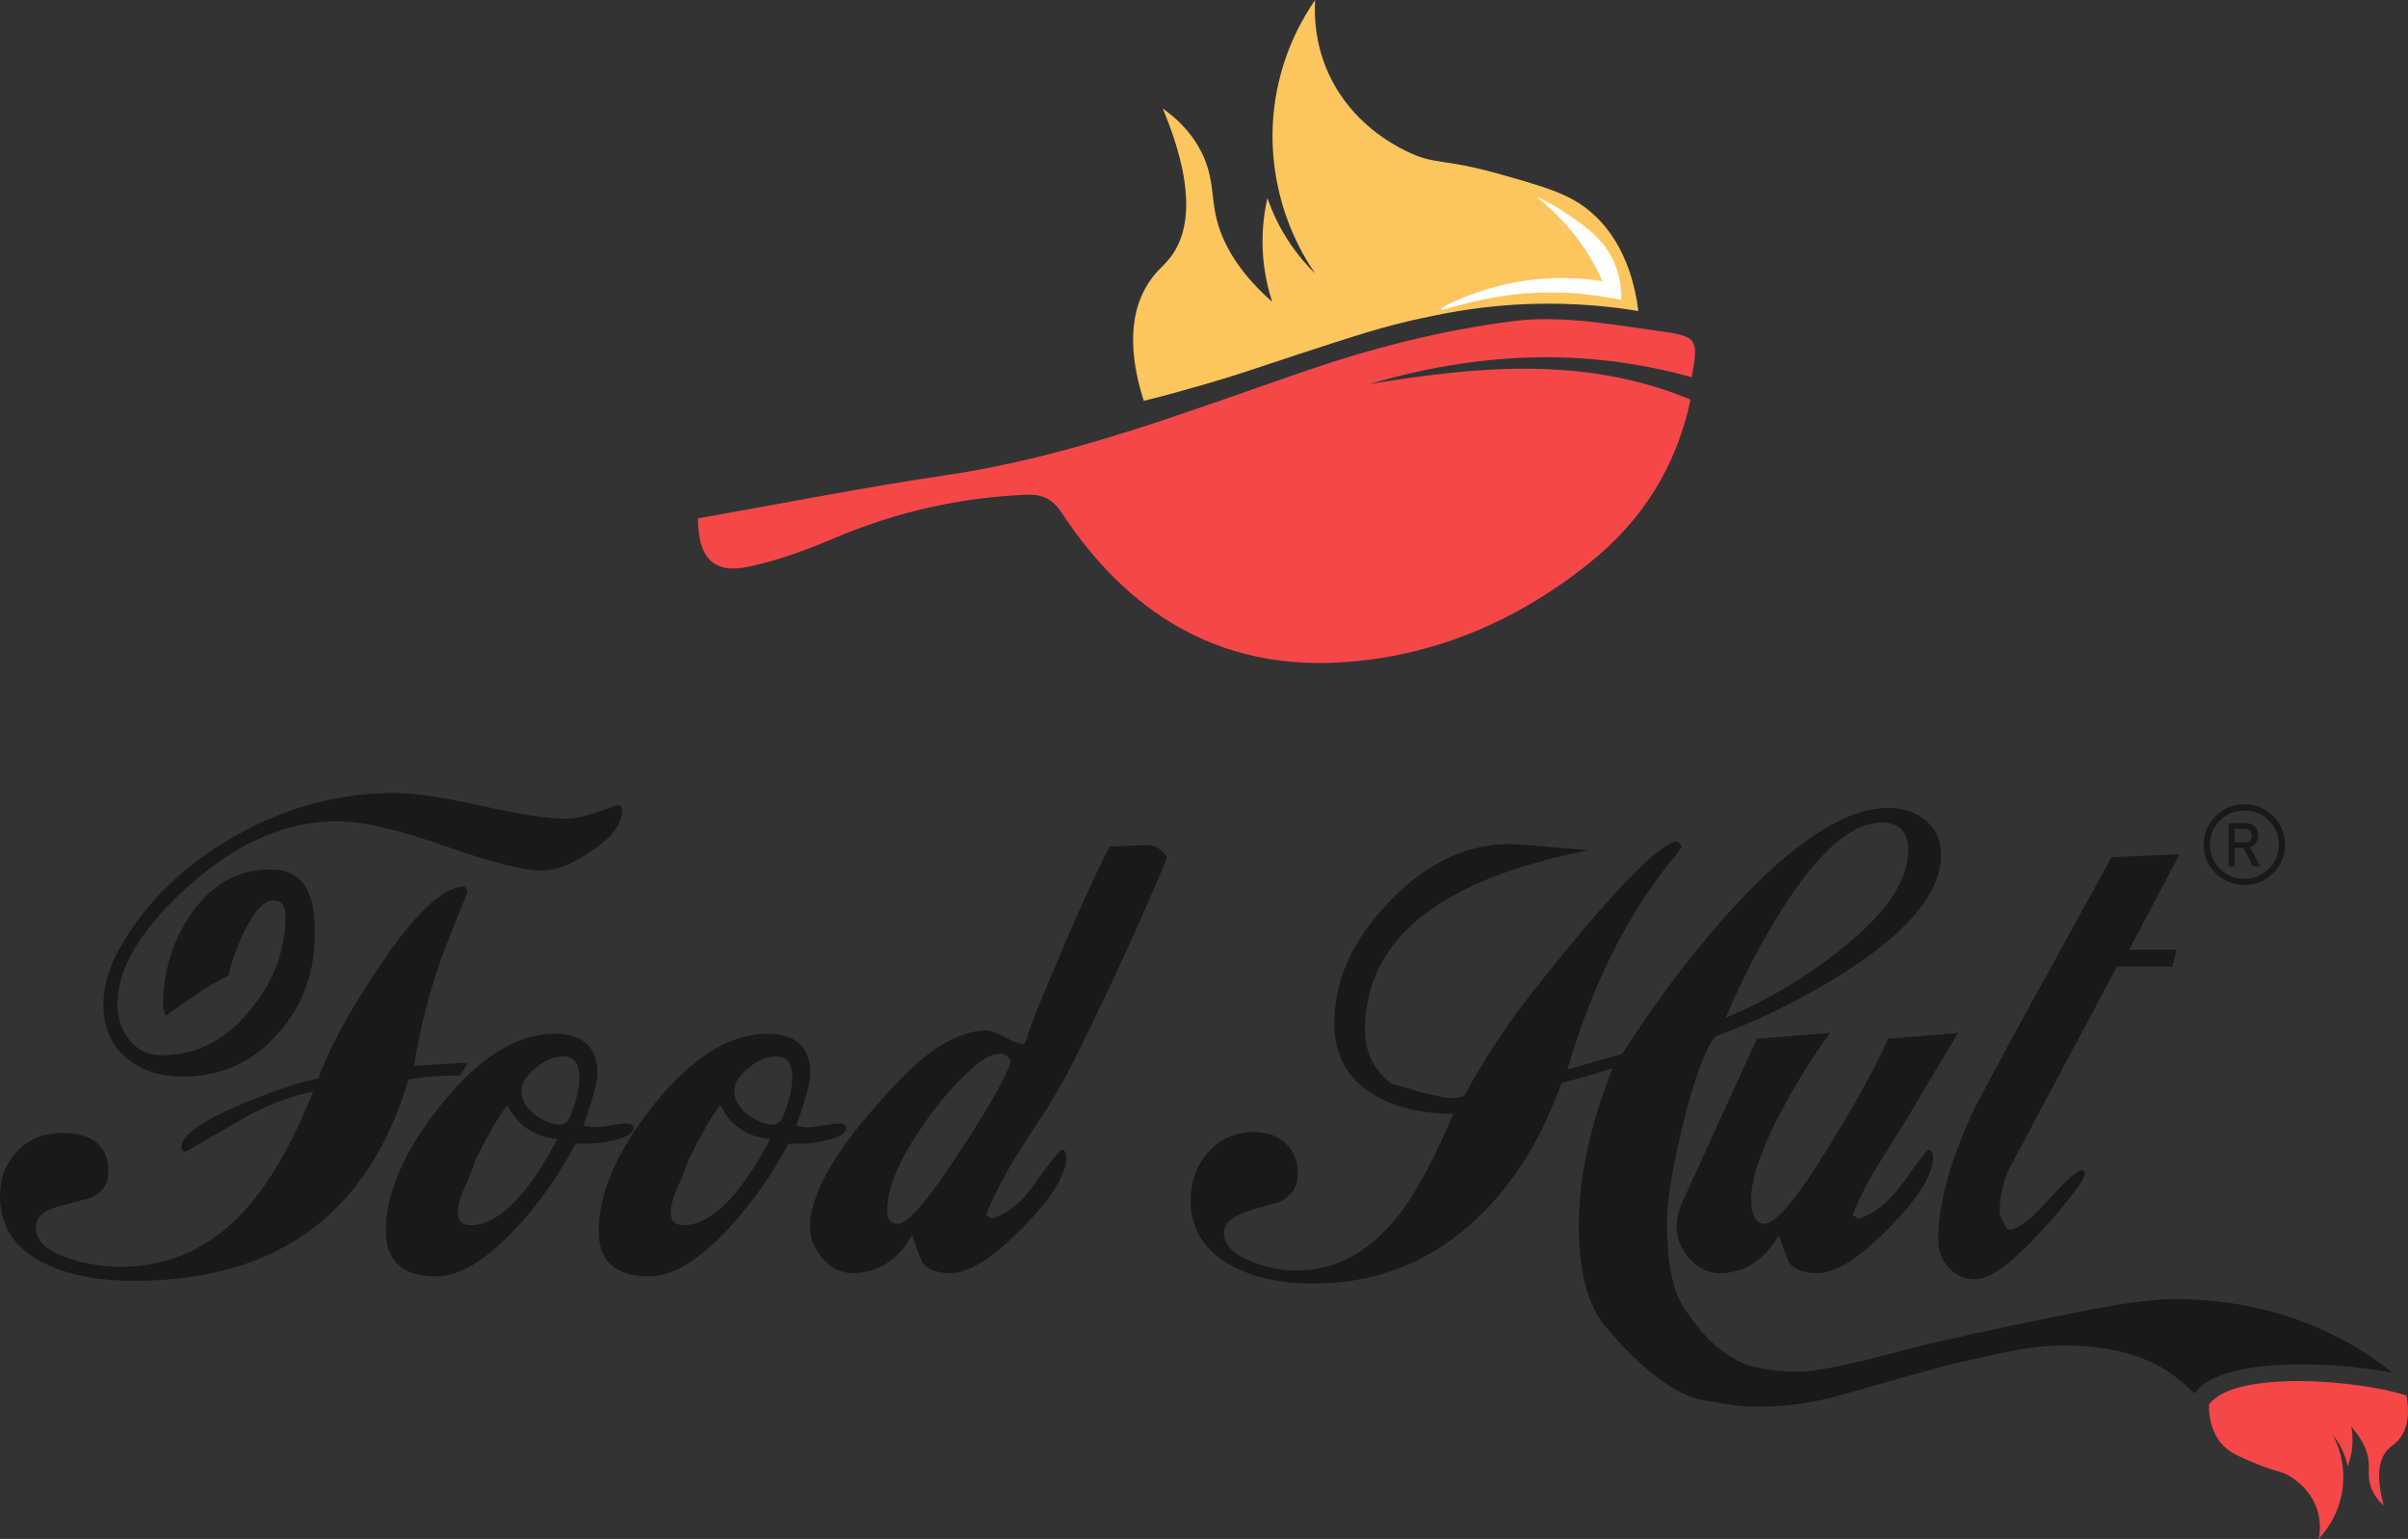 <svg width="97" height="62" viewBox="0 0 97 62" fill="none" xmlns="http://www.w3.org/2000/svg">
<rect x="0" y="0" width="97" height="62" fill="#333333" stroke="none"/>
<path d="M18.848 42.814L18.54 43.325C17.822 43.325 17.13 43.375 16.458 43.48C14.851 48.896 11.167 51.602 5.417 51.602C3.997 51.602 2.815 51.381 1.875 50.935C0.627 50.354 0 49.437 0 48.175C0 47.458 0.237 46.857 0.707 46.371C1.177 45.885 1.774 45.645 2.491 45.645C3.739 45.645 4.366 46.166 4.366 47.203C4.366 47.714 4.108 48.075 3.598 48.275C3.305 48.345 2.875 48.46 2.299 48.621C1.723 48.781 1.44 49.062 1.44 49.452C1.44 49.998 1.895 50.414 2.799 50.705C3.482 50.925 4.169 51.036 4.856 51.036C6.791 51.036 8.444 50.294 9.813 48.811C10.839 47.704 11.774 46.095 12.612 43.981C11.789 44.131 10.899 44.467 9.944 44.973C9.687 45.123 8.868 45.599 7.479 46.401L7.352 46.351C7.337 46.301 7.317 46.256 7.302 46.226C7.302 45.75 8.105 45.173 9.717 44.492C11.051 43.931 12.087 43.585 12.825 43.45C13.254 42.248 14.058 40.759 15.24 38.996C16.68 36.841 17.822 35.744 18.681 35.714L18.782 35.764L18.833 35.944C18.201 37.473 17.762 38.61 17.524 39.356C17.165 40.494 16.882 41.691 16.675 42.944C17.165 42.909 17.893 42.864 18.848 42.814ZM7.347 43.375C6.422 43.375 5.659 43.114 5.063 42.598C4.462 42.082 4.164 41.371 4.164 40.474C4.164 39.677 4.426 38.836 4.962 37.954C6.059 36.14 7.625 34.677 9.661 33.575C11.647 32.487 13.724 31.946 15.902 31.946C16.69 31.946 17.858 32.122 19.409 32.467C20.96 32.818 22.107 32.988 22.86 32.988C23.219 32.988 23.886 32.803 24.861 32.427L25.013 32.477L25.063 32.628C25.063 33.189 24.654 33.74 23.83 34.281C23.077 34.807 22.4 35.073 21.804 35.073C21.086 35.073 19.788 34.742 17.913 34.081C16.038 33.419 14.598 33.089 13.588 33.089C11.243 33.089 8.984 34.211 6.811 36.45C5.427 37.879 4.73 39.206 4.73 40.449C4.73 41.01 4.891 41.491 5.215 41.902C5.538 42.308 5.978 42.513 6.523 42.513C7.908 42.513 9.101 41.902 10.091 40.679C11.031 39.542 11.501 38.269 11.501 36.861C11.501 36.471 11.339 36.275 11.011 36.275C10.632 36.275 10.242 36.701 9.828 37.548C9.52 38.194 9.313 38.78 9.212 39.306C8.833 39.477 8.398 39.732 7.903 40.068C7.115 40.609 6.705 40.9 6.67 40.935C6.635 40.815 6.599 40.689 6.569 40.554C6.569 39.161 6.938 37.934 7.671 36.861C8.494 35.639 9.57 35.028 10.905 35.028C12.087 35.028 12.678 35.814 12.678 37.392V37.648C12.678 39.211 12.183 40.544 11.188 41.646C10.187 42.799 8.903 43.375 7.347 43.375Z" fill="#191919"/>
<path d="M25.523 45.439C25.523 45.645 25.275 45.805 24.78 45.92C24.386 46.02 24.042 46.076 23.754 46.076C23.567 46.076 23.375 46.076 23.188 46.076C22.536 47.303 21.768 48.405 20.879 49.377C19.646 50.74 18.544 51.422 17.569 51.422C16.215 51.422 15.543 50.81 15.543 49.588C15.543 48.06 16.281 46.371 17.751 44.522C19.292 42.603 20.813 41.647 22.319 41.647C23.481 41.647 24.067 42.183 24.067 43.25C24.067 43.605 23.881 44.302 23.502 45.339C23.673 45.389 23.825 45.414 23.966 45.414C24.103 45.414 24.31 45.389 24.583 45.339C24.856 45.289 25.063 45.264 25.199 45.264C25.412 45.259 25.523 45.319 25.523 45.439ZM22.445 45.895C21.506 45.795 20.838 45.334 20.444 44.522C20.151 44.863 19.727 45.59 19.161 46.712V46.687C19.126 46.872 18.989 47.228 18.752 47.754C18.544 48.21 18.443 48.576 18.443 48.846C18.443 49.187 18.615 49.357 18.959 49.357C20.065 49.357 21.228 48.205 22.445 45.895ZM23.34 43.4C23.34 42.839 23.117 42.558 22.673 42.558C22.329 42.558 21.965 42.714 21.581 43.019C21.197 43.325 21.005 43.641 21.005 43.961C21.005 44.302 21.182 44.613 21.531 44.888C21.88 45.164 22.228 45.309 22.572 45.309C22.607 45.309 22.648 45.299 22.698 45.284V45.259C22.855 45.259 23.006 44.988 23.163 44.442C23.284 44.021 23.34 43.671 23.34 43.4Z" fill="#191919"/>
<path d="M34.098 45.439C34.098 45.645 33.85 45.805 33.355 45.92C32.961 46.02 32.617 46.076 32.329 46.076C32.142 46.076 31.95 46.076 31.763 46.076C31.112 47.303 30.343 48.405 29.454 49.377C28.221 50.74 27.12 51.422 26.144 51.422C24.79 51.422 24.118 50.81 24.118 49.588C24.118 48.06 24.856 46.371 26.326 44.522C27.867 42.603 29.389 41.647 30.894 41.647C32.056 41.647 32.643 42.183 32.643 43.25C32.643 43.605 32.456 44.302 32.077 45.339C32.248 45.389 32.4 45.414 32.542 45.414C32.678 45.414 32.885 45.389 33.158 45.339C33.431 45.289 33.638 45.264 33.775 45.264C33.987 45.259 34.098 45.319 34.098 45.439ZM31.021 45.895C30.081 45.795 29.414 45.334 29.02 44.522C28.727 44.863 28.302 45.59 27.736 46.712V46.687C27.701 46.872 27.564 47.228 27.327 47.754C27.12 48.21 27.019 48.576 27.019 48.846C27.019 49.187 27.19 49.357 27.534 49.357C28.641 49.357 29.803 48.205 31.021 45.895ZM31.915 43.4C31.915 42.839 31.693 42.558 31.248 42.558C30.904 42.558 30.541 42.714 30.157 43.019C29.773 43.325 29.581 43.641 29.581 43.961C29.581 44.302 29.757 44.613 30.106 44.888C30.455 45.164 30.803 45.309 31.147 45.309C31.182 45.309 31.223 45.299 31.273 45.284V45.259C31.43 45.259 31.581 44.988 31.738 44.442C31.859 44.021 31.915 43.671 31.915 43.4Z" fill="#191919"/>
<path d="M47.013 34.541C46.568 35.664 45.856 37.272 44.881 39.376C44.214 40.799 43.733 41.796 43.446 42.352C42.9 43.475 42.349 44.432 41.803 45.228C40.793 46.721 40.1 47.959 39.721 48.946L39.954 49.096C40.606 48.891 41.177 48.425 41.677 47.698C42.243 46.887 42.602 46.426 42.753 46.325H42.854C42.92 46.411 42.955 46.506 42.955 46.606C42.955 47.318 42.359 48.279 41.172 49.482C39.984 50.69 39.029 51.291 38.307 51.291C37.761 51.291 37.382 51.155 37.175 50.885C37.124 50.82 36.978 50.444 36.74 49.763C36.159 50.78 35.361 51.291 34.35 51.291C33.89 51.291 33.486 51.095 33.142 50.705C32.799 50.314 32.627 49.888 32.627 49.432C32.627 47.989 33.83 46.02 36.23 43.525C37.518 42.182 38.691 41.516 39.752 41.516C39.888 41.516 40.131 41.606 40.469 41.781C40.813 41.962 41.06 42.057 41.217 42.072C41.288 42.037 41.343 41.921 41.399 41.716C41.465 41.446 41.768 40.684 42.298 39.431C43.254 37.137 44.052 35.363 44.699 34.105L46.134 34.05C46.518 34.04 46.806 34.2 47.013 34.541ZM40.722 42.788C40.671 42.568 40.515 42.458 40.257 42.458C40.02 42.458 39.762 42.568 39.489 42.788V42.763C38.635 43.46 37.827 44.367 37.074 45.489C36.184 46.797 35.74 47.889 35.74 48.77C35.74 49.126 35.886 49.307 36.174 49.307C36.568 49.307 37.392 48.35 38.64 46.431C39.757 44.732 40.449 43.52 40.722 42.788Z" fill="#191919"/>
<path d="M78.873 41.616L76.715 45.234C76.336 45.845 75.963 46.446 75.584 47.042C75.154 47.754 74.841 48.39 74.634 48.951L74.866 49.102C75.518 48.896 76.134 48.39 76.715 47.574C77.296 46.757 77.615 46.341 77.665 46.326H77.766C77.832 46.411 77.868 46.506 77.868 46.606C77.868 47.318 77.271 48.28 76.084 49.482C74.896 50.69 73.941 51.291 73.219 51.291C72.673 51.291 72.294 51.156 72.087 50.885C72.036 50.82 71.89 50.444 71.652 49.763C71.071 50.78 70.273 51.291 69.262 51.291C68.802 51.291 68.398 51.096 68.055 50.705C67.711 50.314 67.539 49.888 67.539 49.432C67.539 49.092 67.625 48.736 67.797 48.365L70.773 41.847L73.724 41.616C73.042 42.533 72.37 43.6 71.723 44.823C70.935 46.336 70.541 47.488 70.541 48.285C70.541 48.966 70.722 49.302 71.081 49.302C71.546 49.302 72.441 48.21 73.775 46.02C74.8 44.357 75.563 42.964 76.058 41.847L78.873 41.616Z" fill="#191919"/>
<path d="M87.796 34.416L85.77 38.259H87.685L87.503 38.945H85.275L81 46.962C80.697 47.538 80.545 48.184 80.545 48.901L80.828 49.512C80.894 49.527 80.939 49.537 80.954 49.537C81.278 49.537 81.803 49.136 82.521 48.34C83.239 47.543 83.683 47.142 83.855 47.142C83.941 47.142 83.981 47.182 83.981 47.267C83.981 47.473 83.602 48.014 82.849 48.896C81.344 50.659 80.247 51.541 79.565 51.541C79.135 51.541 78.782 51.386 78.499 51.07C78.216 50.755 78.074 50.389 78.074 49.963C78.074 48.555 78.529 46.857 79.433 44.873C79.641 44.432 80.485 42.853 81.975 40.138L85.058 34.536L87.796 34.416Z" fill="#191919"/>
<path d="M28.115 20.884C31.496 20.287 34.816 19.631 38.156 19.135C43.183 18.393 47.868 16.565 52.627 14.931C55.321 14.009 58.135 13.293 60.955 12.937C62.956 12.682 65.068 13.098 67.105 13.378C68.393 13.559 68.413 13.764 68.145 15.197C63.8 13.984 59.474 14.2 55.174 15.472C59.52 14.761 63.85 14.33 68.1 16.099C67.519 18.839 66.134 20.984 64.042 22.667C61.086 25.042 57.701 26.485 53.906 26.691C49.02 26.956 45.412 24.651 42.794 20.698C42.41 20.117 42.021 19.901 41.344 19.932C38.666 20.042 36.114 20.623 33.648 21.665C32.542 22.136 31.395 22.562 30.222 22.817C28.767 23.153 28.125 22.512 28.115 20.884Z" fill="#F54748"/>
<path d="M46.074 16.148C45.639 14.785 45.301 12.892 46.266 11.398C46.614 10.857 46.908 10.717 47.226 10.261C47.847 9.359 48.221 7.701 46.842 4.374C47.317 4.71 47.944 5.251 48.373 6.082C48.863 7.029 48.797 7.761 48.949 8.553C49.126 9.489 49.657 10.762 51.248 12.16C51.081 11.649 50.905 10.938 50.864 10.071C50.829 9.219 50.935 8.497 51.056 7.981C51.238 8.507 51.531 9.179 52.016 9.88C52.34 10.346 52.673 10.722 52.976 11.018C52.557 10.406 52.001 9.444 51.637 8.167C51.359 7.19 51.056 5.556 51.445 3.607C51.779 1.939 52.486 0.711 52.976 0C52.941 0.611 52.956 1.779 53.552 3.036C54.467 4.975 56.135 5.832 56.614 6.072C57.817 6.674 58.065 6.348 60.445 7.024C62.304 7.551 63.234 7.816 64.083 8.543C64.568 8.953 65.695 10.086 65.998 12.531C64.906 12.35 63.431 12.19 61.688 12.245C59.737 12.305 58.272 12.606 57.282 12.816C55.766 13.137 54.548 13.538 52.112 14.335C50.697 14.8 49.687 15.166 47.898 15.662C47.135 15.883 46.503 16.043 46.074 16.148Z" fill="#FDC55E"/>
<path d="M58.035 12.47C58.06 12.551 59.172 12.11 60.718 11.899C62.557 11.649 64.149 11.839 65.316 12.09C65.326 11.258 65.089 10.682 64.932 10.381C64.523 9.585 63.891 9.144 63.209 8.673C62.678 8.302 62.198 8.061 61.87 7.911C62.315 8.257 62.865 8.753 63.401 9.429C63.957 10.131 64.316 10.802 64.548 11.328C63.775 11.208 62.633 11.113 61.294 11.328C59.48 11.629 58.004 12.38 58.035 12.47Z" fill="white"/>
<path d="M88.409 56.136C89.374 54.718 93.593 54.794 96.372 55.294C93.866 53.325 90.93 52.338 87.555 52.338C86.731 52.338 85.432 52.514 83.653 52.87C80.263 53.546 77.817 54.092 76.311 54.498C74.412 55.009 73.103 55.264 72.385 55.264C71.84 55.264 71.289 55.204 70.743 55.084C69.667 54.849 68.681 54.022 67.792 52.614C67.362 51.938 67.15 50.815 67.15 49.252C67.15 48.385 67.358 47.108 67.767 45.409C68.211 43.575 68.646 42.363 69.076 41.767C71.112 41.005 72.961 40.068 74.619 38.966C76.999 37.388 78.186 35.885 78.186 34.462C78.186 33.865 77.984 33.4 77.585 33.064C77.181 32.723 76.675 32.553 76.059 32.553C74.396 32.553 72.37 33.835 69.975 36.396C68.383 38.109 66.842 40.128 65.351 42.453L63.143 43.089C64.134 39.662 65.564 36.812 67.433 34.537C67.585 34.351 67.691 34.216 67.742 34.131L67.666 33.981L67.514 33.906C66.746 34.041 64.821 36.06 61.739 39.963C60.693 41.286 59.778 42.679 58.99 44.137C58.838 44.207 58.656 44.237 58.449 44.237C58.126 44.237 57.317 44.041 56.034 43.651C55.331 43.089 54.983 42.378 54.983 41.511C54.983 37.844 57.989 35.429 63.992 34.256C62.077 34.086 61.021 34.001 60.834 34.001C59.086 34.001 57.469 34.767 55.983 36.306C54.492 37.844 53.75 39.482 53.75 41.231C53.75 42.488 54.255 43.43 55.266 44.056C56.12 44.597 57.216 44.873 58.55 44.873C57.726 46.792 56.968 48.185 56.266 49.047C55.119 50.475 53.765 51.186 52.208 51.186C51.627 51.186 51.036 51.066 50.435 50.83C49.682 50.54 49.303 50.154 49.303 49.658C49.303 49.317 49.596 49.037 50.177 48.816C50.212 48.801 50.657 48.671 51.511 48.435C52.026 48.2 52.279 47.814 52.279 47.288C52.279 46.777 52.117 46.371 51.789 46.066C51.466 45.76 51.046 45.605 50.531 45.605C49.778 45.605 49.161 45.87 48.681 46.406C48.201 46.942 47.964 47.589 47.964 48.355C47.964 49.528 48.52 50.41 49.631 51.001C50.521 51.477 51.607 51.712 52.891 51.712C55.321 51.712 57.428 50.925 59.207 49.347C60.799 47.959 62.032 46.05 62.906 43.626C63.78 43.4 64.462 43.205 64.957 43.034C64.048 45.344 63.598 47.453 63.598 49.372C63.598 51.236 63.957 52.594 64.674 53.446C66.18 55.224 67.509 56.221 68.656 56.422C69.596 56.592 70.288 56.677 70.738 56.677C71.885 56.677 72.971 56.532 73.997 56.246L77.155 55.355C78.403 54.999 79.682 54.693 80.981 54.438C81.749 54.287 82.461 54.207 83.113 54.207C85.013 54.207 86.504 54.613 87.58 55.43C87.863 55.655 88.141 55.891 88.409 56.136ZM72.021 36.27C73.406 34.181 74.664 33.139 75.796 33.139C76.514 33.139 76.872 33.515 76.872 34.261C76.872 35.499 75.933 36.857 74.048 38.335C72.592 39.472 71.076 40.364 69.505 41.01C70.308 39.156 71.147 37.578 72.021 36.27Z" fill="#191919"/>
<path d="M96.94 56.224C97.037 56.763 97.07 57.496 96.616 58.015C96.452 58.202 96.33 58.242 96.183 58.4C95.893 58.712 95.661 59.321 96.023 60.654C95.855 60.504 95.64 60.265 95.514 59.928C95.371 59.547 95.439 59.268 95.422 58.964C95.401 58.599 95.262 58.088 94.715 57.48C94.753 57.683 94.787 57.963 94.753 58.291C94.724 58.615 94.644 58.883 94.568 59.073C94.526 58.867 94.446 58.595 94.295 58.303C94.194 58.109 94.084 57.95 93.979 57.821C94.11 58.076 94.278 58.465 94.354 58.968C94.412 59.353 94.442 59.989 94.19 60.707C93.971 61.323 93.63 61.752 93.403 62C93.449 61.769 93.504 61.327 93.34 60.82C93.088 60.038 92.482 59.629 92.306 59.515C91.868 59.227 91.755 59.337 90.863 58.96C90.165 58.668 89.816 58.518 89.522 58.202C89.354 58.019 88.975 57.533 88.984 56.593C89.963 55.182 95.01 55.587 96.94 56.224Z" fill="#F54748"/>
<path d="M90.409 35.533C91.247 35.533 91.925 34.861 91.925 34.03C91.925 33.2 91.247 32.527 90.409 32.527C89.572 32.527 88.894 33.2 88.894 34.03C88.894 34.861 89.572 35.533 90.409 35.533Z" stroke="#191919" stroke-width="0.25" stroke-miterlimit="10"/>
<path d="M89.772 33.169H90.015V34.898H89.772V33.169ZM89.879 33.936H90.475C90.52 33.936 90.561 33.926 90.596 33.901C90.632 33.88 90.662 33.846 90.677 33.805C90.697 33.765 90.707 33.715 90.707 33.665C90.707 33.61 90.697 33.565 90.677 33.525C90.657 33.485 90.632 33.455 90.596 33.43C90.561 33.41 90.52 33.395 90.47 33.395H89.874V33.164H90.46C90.561 33.164 90.647 33.184 90.728 33.224C90.808 33.264 90.864 33.324 90.904 33.4C90.945 33.475 90.965 33.565 90.965 33.66C90.965 33.76 90.945 33.846 90.899 33.921C90.854 33.996 90.798 34.056 90.722 34.096C90.647 34.136 90.556 34.156 90.46 34.156H89.874V33.936H89.879ZM90.354 34.111L90.596 34.056L91.041 34.898H90.753L90.354 34.111Z" fill="#191919"/>
</svg>
